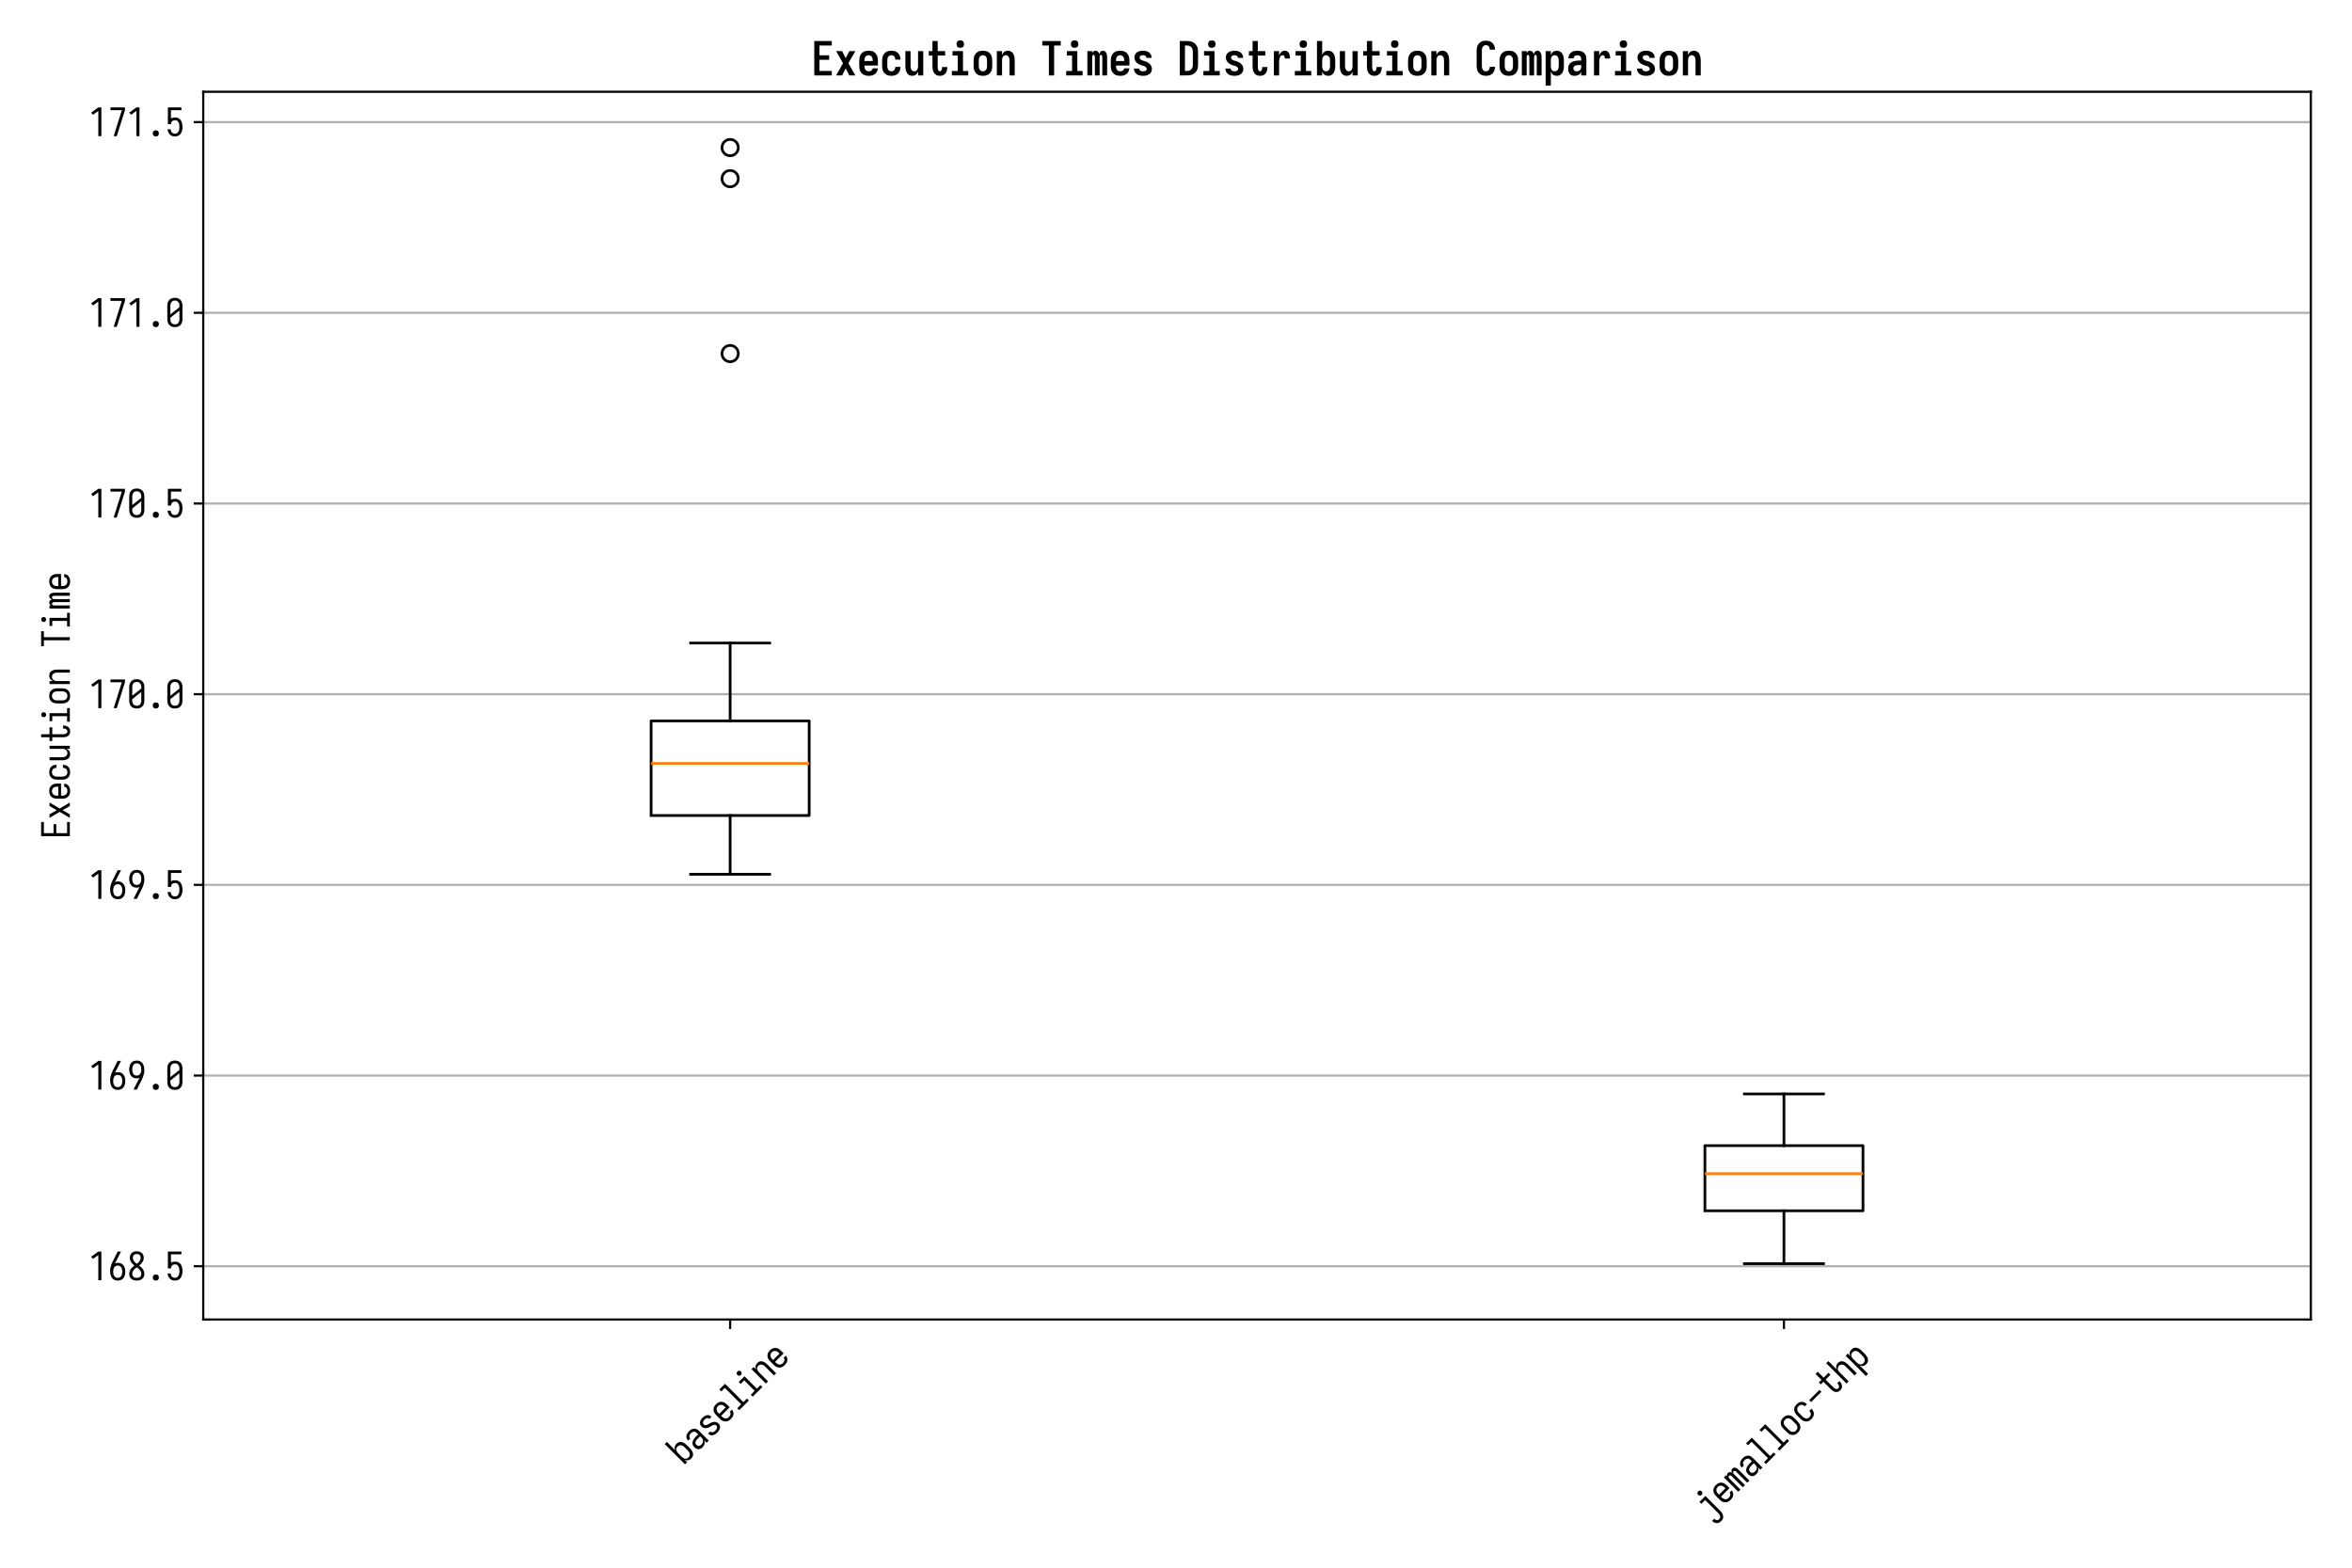 <?xml version="1.0" encoding="utf-8" standalone="no"?>
<!DOCTYPE svg PUBLIC "-//W3C//DTD SVG 1.1//EN"
  "http://www.w3.org/Graphics/SVG/1.1/DTD/svg11.dtd">
<svg xmlns:xlink="http://www.w3.org/1999/xlink" width="864pt" height="576pt" viewBox="0 0 864 576" xmlns="http://www.w3.org/2000/svg" version="1.1">
 <defs>
  <style type="text/css">*{stroke-linejoin: round; stroke-linecap: butt}</style>
 </defs>
 <g id="figure_1">
  <g id="patch_1">
   <path d="M 0 576 
L 864 576 
L 864 0 
L 0 0 
z
" style="fill: #ffffff"/>
  </g>
  <g id="axes_1">
   <g id="patch_2">
    <path d="M 74.66 484.81 
L 848.88 484.81 
L 848.88 33.72 
L 74.66 33.72 
z
" style="fill: #ffffff"/>
   </g>
   <g id="matplotlib.axis_1">
    <g id="xtick_1">
     <g id="line2d_1">
      <defs>
       <path id="mc92cddc325" d="M 0 0 
L 0 3.5 
" style="stroke: #000000; stroke-width: 0.8"/>
      </defs>
      <g>
       <use xlink:href="#mc92cddc325" x="268.215" y="484.81" style="stroke: #000000; stroke-width: 0.8"/>
      </g>
     </g>
     <g id="text_1">
      <!-- baseline -->
      <g transform="translate(250.99 538.684) rotate(-45) scale(0.14 -0.14)">
       <defs>
        <path id="IosevkaNFM-62" d="M 1798 -51 
Q 1651 -51 1507 -12 
Q 1363 26 1244 112 
Q 1126 198 1043 323 
Q 960 448 909 582 
L 909 0 
L 410 0 
L 410 4704 
L 909 4704 
L 909 2746 
Q 960 2880 1043 3005 
Q 1126 3130 1244 3216 
Q 1363 3302 1507 3340 
Q 1651 3379 1798 3379 
Q 1958 3379 2115 3334 
Q 2272 3290 2400 3194 
Q 2528 3098 2614 2963 
Q 2701 2829 2752 2678 
Q 2803 2528 2822 2368 
Q 2842 2208 2842 2048 
L 2842 1280 
Q 2842 1120 2822 960 
Q 2803 800 2752 649 
Q 2701 499 2614 364 
Q 2528 230 2400 134 
Q 2272 38 2115 -6 
Q 1958 -51 1798 -51 
z
M 1606 397 
Q 1715 397 1820 422 
Q 1926 448 2016 509 
Q 2106 570 2173 659 
Q 2240 749 2278 851 
Q 2317 954 2329 1062 
Q 2342 1171 2342 1280 
L 2342 2048 
Q 2342 2157 2329 2265 
Q 2317 2374 2278 2476 
Q 2240 2579 2173 2668 
Q 2106 2758 2016 2819 
Q 1926 2880 1820 2905 
Q 1715 2931 1606 2931 
Q 1498 2931 1392 2905 
Q 1286 2880 1203 2816 
Q 1120 2752 1059 2659 
Q 998 2566 966 2467 
Q 934 2368 921 2262 
Q 909 2157 909 2048 
L 909 1280 
Q 909 1171 921 1065 
Q 934 960 966 861 
Q 998 762 1059 669 
Q 1120 576 1203 512 
Q 1286 448 1392 422 
Q 1498 397 1606 397 
z
" transform="scale(0.016)"/>
        <path id="IosevkaNFM-61" d="M 1293 -51 
Q 1101 -51 915 6 
Q 730 64 598 205 
Q 467 346 412 531 
Q 358 717 358 909 
Q 358 1069 400 1229 
Q 442 1389 544 1517 
Q 646 1645 784 1731 
Q 922 1818 1078 1869 
Q 1235 1920 1395 1939 
Q 1555 1958 1722 1958 
L 2291 1958 
L 2291 2272 
Q 2291 2406 2246 2540 
Q 2202 2675 2099 2764 
Q 1997 2854 1862 2892 
Q 1728 2931 1594 2931 
Q 1466 2931 1341 2905 
Q 1216 2880 1113 2809 
Q 1011 2739 953 2624 
Q 896 2509 896 2387 
L 397 2387 
Q 397 2534 438 2675 
Q 480 2816 563 2937 
Q 646 3059 764 3145 
Q 883 3232 1017 3286 
Q 1152 3341 1299 3360 
Q 1446 3379 1594 3379 
Q 1747 3379 1900 3356 
Q 2054 3334 2195 3270 
Q 2336 3206 2454 3104 
Q 2573 3002 2649 2867 
Q 2726 2733 2758 2579 
Q 2790 2426 2790 2272 
L 2790 0 
L 2291 0 
L 2291 550 
Q 2234 410 2128 291 
Q 2022 173 1888 93 
Q 1754 13 1600 -19 
Q 1446 -51 1293 -51 
z
M 1485 397 
Q 1638 397 1795 438 
Q 1952 480 2067 585 
Q 2182 691 2236 841 
Q 2291 992 2291 1152 
L 2291 1510 
L 1722 1510 
Q 1626 1510 1526 1500 
Q 1427 1491 1334 1468 
Q 1242 1446 1152 1404 
Q 1062 1363 992 1299 
Q 922 1235 890 1142 
Q 858 1050 858 954 
Q 858 838 902 723 
Q 947 608 1036 531 
Q 1126 454 1244 425 
Q 1363 397 1485 397 
z
" transform="scale(0.016)"/>
        <path id="IosevkaNFM-73" d="M 1594 -51 
Q 1453 -51 1312 -35 
Q 1171 -19 1036 29 
Q 902 77 780 153 
Q 659 230 572 342 
Q 486 454 441 592 
Q 397 730 397 870 
L 397 890 
L 896 890 
L 896 883 
Q 896 762 963 659 
Q 1030 557 1132 496 
Q 1235 435 1353 416 
Q 1472 397 1594 397 
Q 1709 397 1827 416 
Q 1946 435 2048 489 
Q 2150 544 2224 643 
Q 2298 742 2298 858 
Q 2298 973 2237 1072 
Q 2176 1171 2086 1235 
Q 1997 1299 1891 1334 
Q 1786 1370 1677 1395 
Q 1568 1421 1462 1446 
Q 1357 1472 1251 1510 
Q 1146 1549 1046 1597 
Q 947 1645 857 1712 
Q 768 1779 694 1862 
Q 621 1946 569 2045 
Q 518 2144 489 2253 
Q 461 2362 461 2470 
Q 461 2611 502 2742 
Q 544 2874 627 2986 
Q 710 3098 825 3174 
Q 941 3251 1069 3299 
Q 1197 3347 1334 3363 
Q 1472 3379 1606 3379 
Q 1747 3379 1881 3363 
Q 2016 3347 2147 3299 
Q 2278 3251 2390 3171 
Q 2502 3091 2585 2982 
Q 2669 2874 2710 2739 
Q 2752 2605 2752 2470 
L 2752 2451 
L 2253 2451 
L 2253 2458 
Q 2253 2573 2195 2672 
Q 2138 2771 2042 2832 
Q 1946 2893 1834 2912 
Q 1722 2931 1606 2931 
Q 1498 2931 1386 2912 
Q 1274 2893 1178 2835 
Q 1082 2778 1018 2682 
Q 954 2586 954 2470 
Q 954 2336 1037 2224 
Q 1120 2112 1235 2048 
Q 1350 1984 1481 1955 
Q 1613 1926 1744 1894 
Q 1875 1862 2000 1820 
Q 2125 1779 2240 1712 
Q 2355 1645 2457 1558 
Q 2560 1472 2633 1360 
Q 2707 1248 2748 1120 
Q 2790 992 2790 858 
Q 2790 717 2745 582 
Q 2701 448 2611 336 
Q 2522 224 2403 147 
Q 2285 70 2150 25 
Q 2016 -19 1875 -35 
Q 1734 -51 1594 -51 
z
" transform="scale(0.016)"/>
        <path id="IosevkaNFM-65" d="M 1613 -51 
Q 1440 -51 1267 -19 
Q 1094 13 944 99 
Q 794 186 675 317 
Q 557 448 483 605 
Q 410 762 384 934 
Q 358 1107 358 1280 
L 358 2048 
Q 358 2221 384 2393 
Q 410 2566 480 2723 
Q 550 2880 668 3011 
Q 787 3142 934 3225 
Q 1082 3309 1254 3344 
Q 1427 3379 1600 3379 
Q 1773 3379 1945 3344 
Q 2118 3309 2265 3225 
Q 2413 3142 2531 3011 
Q 2650 2880 2720 2723 
Q 2790 2566 2816 2393 
Q 2842 2221 2842 2048 
L 2842 1440 
L 858 1440 
L 858 1280 
Q 858 1171 870 1062 
Q 883 954 924 851 
Q 966 749 1033 659 
Q 1101 570 1193 509 
Q 1286 448 1395 422 
Q 1504 397 1613 397 
Q 1734 397 1859 422 
Q 1984 448 2086 512 
Q 2189 576 2256 685 
Q 2323 794 2330 922 
L 2829 922 
Q 2822 774 2774 636 
Q 2726 499 2640 380 
Q 2554 262 2435 176 
Q 2317 90 2182 38 
Q 2048 -13 1901 -32 
Q 1754 -51 1613 -51 
z
M 2342 1888 
L 2342 2048 
Q 2342 2157 2329 2265 
Q 2317 2374 2278 2476 
Q 2240 2579 2173 2668 
Q 2106 2758 2016 2819 
Q 1926 2880 1817 2905 
Q 1709 2931 1600 2931 
Q 1491 2931 1382 2905 
Q 1274 2880 1184 2819 
Q 1094 2758 1027 2668 
Q 960 2579 921 2476 
Q 883 2374 870 2265 
Q 858 2157 858 2048 
L 858 1888 
L 2342 1888 
z
" transform="scale(0.016)"/>
        <path id="IosevkaNFM-6c" d="M 480 0 
L 480 448 
L 1395 448 
L 1395 4256 
L 570 4256 
L 570 4704 
L 1894 4704 
L 1894 448 
L 2720 448 
L 2720 0 
L 480 0 
z
" transform="scale(0.016)"/>
        <path id="IosevkaNFM-69" d="M 480 0 
L 480 448 
L 1395 448 
L 1395 2880 
L 570 2880 
L 570 3328 
L 1894 3328 
L 1894 448 
L 2720 448 
L 2720 0 
L 480 0 
z
M 1632 3891 
Q 1549 3891 1472 3913 
Q 1395 3936 1337 3993 
Q 1280 4051 1257 4128 
Q 1235 4205 1235 4288 
Q 1235 4371 1257 4448 
Q 1280 4525 1337 4582 
Q 1395 4640 1472 4665 
Q 1549 4691 1632 4691 
Q 1715 4691 1792 4665 
Q 1869 4640 1926 4582 
Q 1984 4525 2009 4448 
Q 2035 4371 2035 4288 
Q 2035 4205 2009 4128 
Q 1984 4051 1926 3993 
Q 1869 3936 1792 3913 
Q 1715 3891 1632 3891 
z
" transform="scale(0.016)"/>
        <path id="IosevkaNFM-6e" d="M 410 0 
L 410 3328 
L 909 3328 
L 909 2746 
Q 960 2880 1043 3001 
Q 1126 3123 1244 3212 
Q 1363 3302 1507 3340 
Q 1651 3379 1792 3379 
Q 1952 3379 2105 3334 
Q 2259 3290 2377 3190 
Q 2496 3091 2579 2953 
Q 2662 2816 2710 2665 
Q 2758 2515 2774 2358 
Q 2790 2202 2790 2048 
L 2790 0 
L 2291 0 
L 2291 2048 
Q 2291 2157 2278 2262 
Q 2266 2368 2234 2467 
Q 2202 2566 2141 2656 
Q 2080 2746 1997 2810 
Q 1914 2874 1811 2902 
Q 1709 2931 1600 2931 
Q 1491 2931 1388 2902 
Q 1286 2874 1203 2810 
Q 1120 2746 1059 2656 
Q 998 2566 966 2467 
Q 934 2368 921 2262 
Q 909 2157 909 2048 
L 909 0 
L 410 0 
z
" transform="scale(0.016)"/>
       </defs>
       <use xlink:href="#IosevkaNFM-62"/>
       <use xlink:href="#IosevkaNFM-61" transform="translate(50 0)"/>
       <use xlink:href="#IosevkaNFM-73" transform="translate(100 0)"/>
       <use xlink:href="#IosevkaNFM-65" transform="translate(150 0)"/>
       <use xlink:href="#IosevkaNFM-6c" transform="translate(200 0)"/>
       <use xlink:href="#IosevkaNFM-69" transform="translate(250 0)"/>
       <use xlink:href="#IosevkaNFM-6e" transform="translate(300 0)"/>
       <use xlink:href="#IosevkaNFM-65" transform="translate(350 0)"/>
      </g>
     </g>
    </g>
    <g id="xtick_2">
     <g id="line2d_2">
      <g>
       <use xlink:href="#mc92cddc325" x="655.325" y="484.81" style="stroke: #000000; stroke-width: 0.8"/>
      </g>
     </g>
     <g id="text_2">
      <!-- jemalloc-thp -->
      <g transform="translate(628.161 558.483) rotate(-45) scale(0.14 -0.14)">
       <defs>
        <path id="IosevkaNFM-6a" d="M 1184 -1427 
Q 1043 -1427 902 -1398 
Q 762 -1370 637 -1302 
Q 512 -1235 416 -1129 
Q 320 -1024 256 -896 
Q 192 -768 163 -630 
Q 134 -493 128 -352 
L 627 -352 
Q 627 -467 662 -582 
Q 698 -698 768 -790 
Q 838 -883 950 -931 
Q 1062 -979 1184 -979 
Q 1280 -979 1373 -944 
Q 1466 -909 1533 -841 
Q 1600 -774 1645 -688 
Q 1690 -602 1712 -509 
Q 1734 -416 1744 -320 
Q 1754 -224 1754 -128 
L 1754 2880 
L 883 2880 
L 883 3328 
L 2253 3328 
L 2253 -128 
Q 2253 -288 2233 -445 
Q 2214 -602 2156 -752 
Q 2099 -902 2006 -1033 
Q 1914 -1165 1786 -1257 
Q 1658 -1350 1501 -1388 
Q 1344 -1427 1184 -1427 
z
M 1952 3891 
Q 1869 3891 1792 3913 
Q 1715 3936 1657 3993 
Q 1600 4051 1577 4128 
Q 1555 4205 1555 4288 
Q 1555 4371 1577 4448 
Q 1600 4525 1657 4582 
Q 1715 4640 1792 4665 
Q 1869 4691 1952 4691 
Q 2035 4691 2112 4665 
Q 2189 4640 2246 4582 
Q 2304 4525 2329 4448 
Q 2355 4371 2355 4288 
Q 2355 4205 2329 4128 
Q 2304 4051 2246 3993 
Q 2189 3936 2112 3913 
Q 2035 3891 1952 3891 
z
" transform="scale(0.016)"/>
        <path id="IosevkaNFM-6d" d="M 307 0 
L 307 3328 
L 806 3328 
L 806 3059 
Q 838 3130 883 3190 
Q 928 3251 989 3296 
Q 1050 3341 1123 3360 
Q 1197 3379 1274 3379 
Q 1370 3379 1459 3347 
Q 1549 3315 1616 3251 
Q 1683 3187 1728 3104 
Q 1773 3021 1798 2925 
Q 1824 3014 1869 3100 
Q 1914 3187 1981 3251 
Q 2048 3315 2134 3347 
Q 2221 3379 2317 3379 
Q 2413 3379 2505 3344 
Q 2598 3309 2668 3241 
Q 2739 3174 2780 3084 
Q 2822 2995 2848 2902 
Q 2874 2810 2883 2714 
Q 2893 2618 2893 2522 
L 2893 0 
L 2394 0 
L 2394 2522 
Q 2394 2592 2384 2659 
Q 2374 2726 2342 2790 
Q 2310 2854 2249 2892 
Q 2189 2931 2118 2931 
Q 2054 2931 1993 2892 
Q 1933 2854 1901 2790 
Q 1869 2726 1859 2659 
Q 1850 2592 1850 2522 
L 1850 0 
L 1350 0 
L 1350 2522 
Q 1350 2592 1340 2659 
Q 1331 2726 1299 2790 
Q 1267 2854 1206 2892 
Q 1146 2931 1082 2931 
Q 1011 2931 950 2892 
Q 890 2854 858 2790 
Q 826 2726 816 2659 
Q 806 2592 806 2522 
L 806 0 
L 307 0 
z
" transform="scale(0.016)"/>
        <path id="IosevkaNFM-6f" d="M 1600 -51 
Q 1427 -51 1254 -16 
Q 1082 19 934 102 
Q 787 186 668 317 
Q 550 448 480 605 
Q 410 762 384 934 
Q 358 1107 358 1280 
L 358 2048 
Q 358 2221 384 2393 
Q 410 2566 480 2723 
Q 550 2880 668 3011 
Q 787 3142 934 3225 
Q 1082 3309 1254 3344 
Q 1427 3379 1600 3379 
Q 1773 3379 1945 3344 
Q 2118 3309 2265 3225 
Q 2413 3142 2531 3011 
Q 2650 2880 2720 2723 
Q 2790 2566 2816 2393 
Q 2842 2221 2842 2048 
L 2842 1280 
Q 2842 1107 2816 934 
Q 2790 762 2720 605 
Q 2650 448 2531 317 
Q 2413 186 2265 102 
Q 2118 19 1945 -16 
Q 1773 -51 1600 -51 
z
M 1600 397 
Q 1709 397 1817 422 
Q 1926 448 2016 509 
Q 2106 570 2173 659 
Q 2240 749 2278 851 
Q 2317 954 2329 1062 
Q 2342 1171 2342 1280 
L 2342 2048 
Q 2342 2157 2329 2265 
Q 2317 2374 2278 2476 
Q 2240 2579 2173 2668 
Q 2106 2758 2016 2819 
Q 1926 2880 1817 2905 
Q 1709 2931 1600 2931 
Q 1491 2931 1382 2905 
Q 1274 2880 1184 2819 
Q 1094 2758 1027 2668 
Q 960 2579 921 2476 
Q 883 2374 870 2265 
Q 858 2157 858 2048 
L 858 1280 
Q 858 1171 870 1062 
Q 883 954 921 851 
Q 960 749 1027 659 
Q 1094 570 1184 509 
Q 1274 448 1382 422 
Q 1491 397 1600 397 
z
" transform="scale(0.016)"/>
        <path id="IosevkaNFM-63" d="M 1581 -51 
Q 1414 -51 1241 -16 
Q 1069 19 921 105 
Q 774 192 662 323 
Q 550 454 480 611 
Q 410 768 384 937 
Q 358 1107 358 1280 
L 358 2048 
Q 358 2221 384 2390 
Q 410 2560 480 2717 
Q 550 2874 662 3005 
Q 774 3136 921 3222 
Q 1069 3309 1241 3344 
Q 1414 3379 1581 3379 
Q 1741 3379 1901 3350 
Q 2061 3322 2205 3251 
Q 2349 3181 2464 3069 
Q 2579 2957 2656 2816 
Q 2733 2675 2768 2518 
Q 2803 2362 2803 2202 
L 2803 2189 
L 2304 2189 
L 2304 2195 
Q 2304 2342 2259 2483 
Q 2214 2624 2112 2729 
Q 2010 2835 1869 2883 
Q 1728 2931 1581 2931 
Q 1472 2931 1366 2905 
Q 1261 2880 1171 2816 
Q 1082 2752 1021 2662 
Q 960 2573 921 2473 
Q 883 2374 870 2265 
Q 858 2157 858 2048 
L 858 1280 
Q 858 1171 870 1062 
Q 883 954 921 854 
Q 960 755 1021 665 
Q 1082 576 1171 512 
Q 1261 448 1366 422 
Q 1472 397 1581 397 
Q 1728 397 1869 445 
Q 2010 493 2112 598 
Q 2214 704 2259 845 
Q 2304 986 2304 1133 
L 2304 1139 
L 2803 1139 
L 2803 1126 
Q 2803 966 2768 809 
Q 2733 653 2656 512 
Q 2579 371 2464 259 
Q 2349 147 2205 76 
Q 2061 6 1901 -22 
Q 1741 -51 1581 -51 
z
" transform="scale(0.016)"/>
        <path id="IosevkaNFM-2d" d="M 410 1952 
L 410 2400 
L 2790 2400 
L 2790 1952 
L 410 1952 
z
" transform="scale(0.016)"/>
        <path id="IosevkaNFM-74" d="M 2022 -51 
Q 1882 -51 1738 -16 
Q 1594 19 1475 105 
Q 1357 192 1273 313 
Q 1190 435 1142 572 
Q 1094 710 1078 854 
Q 1062 998 1062 1146 
L 1062 2880 
L 448 2880 
L 448 3328 
L 1062 3328 
L 1062 4704 
L 1562 4704 
L 1562 3328 
L 2688 3328 
L 2688 2880 
L 1562 2880 
L 1562 1146 
Q 1562 1062 1568 979 
Q 1574 896 1593 816 
Q 1613 736 1645 659 
Q 1677 582 1731 521 
Q 1786 461 1866 429 
Q 1946 397 2022 397 
Q 2099 397 2172 422 
Q 2246 448 2300 499 
Q 2355 550 2390 620 
Q 2426 691 2448 761 
Q 2470 832 2480 909 
Q 2490 986 2490 1062 
L 2490 1101 
L 2989 1101 
L 2989 1037 
Q 2989 902 2963 764 
Q 2938 627 2886 502 
Q 2835 378 2748 266 
Q 2662 154 2547 80 
Q 2432 6 2297 -22 
Q 2163 -51 2022 -51 
z
" transform="scale(0.016)"/>
        <path id="IosevkaNFM-68" d="M 410 0 
L 410 4704 
L 909 4704 
L 909 2746 
Q 960 2880 1043 3001 
Q 1126 3123 1244 3212 
Q 1363 3302 1507 3340 
Q 1651 3379 1792 3379 
Q 1952 3379 2105 3334 
Q 2259 3290 2377 3190 
Q 2496 3091 2579 2953 
Q 2662 2816 2710 2665 
Q 2758 2515 2774 2358 
Q 2790 2202 2790 2048 
L 2790 0 
L 2291 0 
L 2291 2048 
Q 2291 2157 2278 2262 
Q 2266 2368 2234 2467 
Q 2202 2566 2141 2656 
Q 2080 2746 1997 2810 
Q 1914 2874 1811 2902 
Q 1709 2931 1600 2931 
Q 1491 2931 1388 2902 
Q 1286 2874 1203 2810 
Q 1120 2746 1059 2656 
Q 998 2566 966 2467 
Q 934 2368 921 2262 
Q 909 2157 909 2048 
L 909 0 
L 410 0 
z
" transform="scale(0.016)"/>
        <path id="IosevkaNFM-70" d="M 410 -1376 
L 410 3328 
L 909 3328 
L 909 2746 
Q 960 2880 1043 3005 
Q 1126 3130 1244 3216 
Q 1363 3302 1507 3340 
Q 1651 3379 1798 3379 
Q 1958 3379 2115 3334 
Q 2272 3290 2400 3194 
Q 2528 3098 2614 2963 
Q 2701 2829 2752 2678 
Q 2803 2528 2822 2368 
Q 2842 2208 2842 2048 
L 2842 1280 
Q 2842 1120 2822 960 
Q 2803 800 2752 649 
Q 2701 499 2614 364 
Q 2528 230 2400 134 
Q 2272 38 2115 -6 
Q 1958 -51 1798 -51 
Q 1651 -51 1507 -12 
Q 1363 26 1244 112 
Q 1126 198 1043 323 
Q 960 448 909 582 
L 909 -1376 
L 410 -1376 
z
M 1606 397 
Q 1715 397 1820 422 
Q 1926 448 2016 509 
Q 2106 570 2173 659 
Q 2240 749 2278 851 
Q 2317 954 2329 1062 
Q 2342 1171 2342 1280 
L 2342 2048 
Q 2342 2157 2329 2265 
Q 2317 2374 2278 2476 
Q 2240 2579 2173 2668 
Q 2106 2758 2016 2819 
Q 1926 2880 1820 2905 
Q 1715 2931 1606 2931 
Q 1498 2931 1392 2905 
Q 1286 2880 1203 2816 
Q 1120 2752 1059 2659 
Q 998 2566 966 2467 
Q 934 2368 921 2262 
Q 909 2157 909 2048 
L 909 1280 
Q 909 1171 921 1065 
Q 934 960 966 861 
Q 998 762 1059 669 
Q 1120 576 1203 512 
Q 1286 448 1392 422 
Q 1498 397 1606 397 
z
" transform="scale(0.016)"/>
       </defs>
       <use xlink:href="#IosevkaNFM-6a"/>
       <use xlink:href="#IosevkaNFM-65" transform="translate(50 0)"/>
       <use xlink:href="#IosevkaNFM-6d" transform="translate(100 0)"/>
       <use xlink:href="#IosevkaNFM-61" transform="translate(150 0)"/>
       <use xlink:href="#IosevkaNFM-6c" transform="translate(200 0)"/>
       <use xlink:href="#IosevkaNFM-6c" transform="translate(250 0)"/>
       <use xlink:href="#IosevkaNFM-6f" transform="translate(300 0)"/>
       <use xlink:href="#IosevkaNFM-63" transform="translate(350 0)"/>
       <use xlink:href="#IosevkaNFM-2d" transform="translate(400 0)"/>
       <use xlink:href="#IosevkaNFM-74" transform="translate(450 0)"/>
       <use xlink:href="#IosevkaNFM-68" transform="translate(500 0)"/>
       <use xlink:href="#IosevkaNFM-70" transform="translate(550 0)"/>
      </g>
     </g>
    </g>
   </g>
   <g id="matplotlib.axis_2">
    <g id="ytick_1">
     <g id="line2d_3">
      <path d="M 74.66 465.249 
L 848.88 465.249 
" clip-path="url(#p06289989b1)" style="fill: none; stroke: #b0b0b0; stroke-width: 0.8; stroke-linecap: square"/>
     </g>
     <g id="line2d_4">
      <defs>
       <path id="m1346597586" d="M 0 0 
L -3.5 0 
" style="stroke: #000000; stroke-width: 0.8"/>
      </defs>
      <g>
       <use xlink:href="#m1346597586" x="74.66" y="465.249" style="stroke: #000000; stroke-width: 0.8"/>
      </g>
     </g>
     <g id="text_3">
      <!-- 168.5 -->
      <g transform="translate(32.66 470.394) scale(0.14 -0.14)">
       <defs>
        <path id="IosevkaNFM-31" d="M 1542 0 
L 1542 4134 
L 659 3494 
L 371 3859 
L 1542 4704 
L 2042 4704 
L 2042 0 
L 1542 0 
z
" transform="scale(0.016)"/>
        <path id="IosevkaNFM-36" d="M 1600 -51 
Q 1408 -51 1222 0 
Q 1037 51 886 166 
Q 736 282 630 445 
Q 525 608 464 787 
Q 403 966 380 1158 
Q 358 1350 358 1542 
Q 358 1818 416 2086 
Q 474 2355 573 2614 
Q 672 2874 793 3120 
Q 915 3366 1043 3610 
L 1587 4704 
L 2138 4704 
L 1485 3411 
Q 1408 3258 1328 3107 
Q 1248 2957 1158 2810 
L 1158 2803 
Q 1158 2797 1155 2797 
Q 1152 2797 1152 2790 
L 1146 2778 
L 1146 2778 
Q 1139 2778 1139 2771 
Q 1254 2822 1372 2841 
Q 1491 2861 1613 2861 
Q 1792 2861 1971 2819 
Q 2150 2778 2297 2675 
Q 2445 2573 2553 2425 
Q 2662 2278 2729 2112 
Q 2797 1946 2819 1766 
Q 2842 1587 2842 1408 
Q 2842 1222 2816 1043 
Q 2790 864 2726 694 
Q 2662 525 2550 377 
Q 2438 230 2288 131 
Q 2138 32 1958 -9 
Q 1779 -51 1600 -51 
z
M 1600 397 
Q 1715 397 1830 432 
Q 1946 467 2038 544 
Q 2131 621 2192 723 
Q 2253 826 2285 938 
Q 2317 1050 2329 1168 
Q 2342 1286 2342 1408 
Q 2342 1523 2329 1641 
Q 2317 1760 2285 1872 
Q 2253 1984 2192 2086 
Q 2131 2189 2041 2265 
Q 1952 2342 1837 2377 
Q 1722 2413 1600 2413 
Q 1485 2413 1369 2377 
Q 1254 2342 1164 2268 
Q 1075 2195 1014 2089 
Q 954 1984 918 1872 
Q 883 1760 870 1641 
Q 858 1523 858 1408 
Q 858 1286 870 1168 
Q 883 1050 915 938 
Q 947 826 1008 723 
Q 1069 621 1161 544 
Q 1254 467 1369 432 
Q 1485 397 1600 397 
z
" transform="scale(0.016)"/>
        <path id="IosevkaNFM-38" d="M 1600 -51 
Q 1446 -51 1289 -28 
Q 1133 -6 989 58 
Q 845 122 723 224 
Q 602 326 518 457 
Q 435 589 396 742 
Q 358 896 358 1056 
Q 358 1261 428 1462 
Q 499 1664 617 1833 
Q 736 2003 889 2144 
Q 1043 2285 1210 2413 
Q 1056 2534 918 2668 
Q 781 2803 678 2966 
Q 576 3130 515 3315 
Q 454 3501 454 3693 
Q 454 3840 492 3984 
Q 531 4128 601 4256 
Q 672 4384 784 4483 
Q 896 4582 1027 4646 
Q 1158 4710 1305 4732 
Q 1453 4755 1600 4755 
Q 1747 4755 1894 4732 
Q 2042 4710 2173 4646 
Q 2304 4582 2416 4483 
Q 2528 4384 2598 4256 
Q 2669 4128 2707 3984 
Q 2746 3840 2746 3693 
Q 2746 3501 2685 3315 
Q 2624 3130 2521 2966 
Q 2419 2803 2281 2668 
Q 2144 2534 1990 2413 
Q 2157 2285 2310 2144 
Q 2464 2003 2582 1833 
Q 2701 1664 2771 1462 
Q 2842 1261 2842 1056 
Q 2842 896 2803 742 
Q 2765 589 2681 457 
Q 2598 326 2476 224 
Q 2355 122 2211 58 
Q 2067 -6 1910 -28 
Q 1754 -51 1600 -51 
z
M 1600 2694 
Q 1722 2790 1837 2892 
Q 1952 2995 2041 3116 
Q 2131 3238 2188 3385 
Q 2246 3533 2246 3686 
Q 2246 3808 2201 3933 
Q 2157 4058 2067 4144 
Q 1978 4230 1853 4268 
Q 1728 4307 1600 4307 
Q 1472 4307 1347 4268 
Q 1222 4230 1132 4144 
Q 1043 4058 998 3933 
Q 954 3808 954 3686 
Q 954 3533 1011 3385 
Q 1069 3238 1158 3116 
Q 1248 2995 1363 2892 
Q 1478 2790 1600 2694 
z
M 1600 397 
Q 1741 397 1881 432 
Q 2022 467 2128 560 
Q 2234 653 2288 787 
Q 2342 922 2342 1062 
Q 2342 1235 2275 1392 
Q 2208 1549 2102 1680 
Q 1997 1811 1865 1920 
Q 1734 2029 1600 2125 
Q 1466 2029 1334 1920 
Q 1203 1811 1097 1680 
Q 992 1549 925 1392 
Q 858 1235 858 1062 
Q 858 922 912 787 
Q 966 653 1072 560 
Q 1178 467 1318 432 
Q 1459 397 1600 397 
z
" transform="scale(0.016)"/>
        <path id="IosevkaNFM-2e" d="M 1600 -51 
Q 1498 -51 1402 -22 
Q 1306 6 1232 80 
Q 1158 154 1129 250 
Q 1101 346 1101 448 
Q 1101 550 1129 646 
Q 1158 742 1232 816 
Q 1306 890 1402 918 
Q 1498 947 1600 947 
Q 1702 947 1798 918 
Q 1894 890 1968 816 
Q 2042 742 2070 646 
Q 2099 550 2099 448 
Q 2099 346 2070 250 
Q 2042 154 1968 80 
Q 1894 6 1798 -22 
Q 1702 -51 1600 -51 
z
" transform="scale(0.016)"/>
        <path id="IosevkaNFM-35" d="M 1613 -51 
Q 1459 -51 1305 -22 
Q 1152 6 1017 76 
Q 883 147 771 256 
Q 659 365 582 499 
Q 506 634 464 781 
Q 422 928 403 1082 
L 403 1114 
L 902 1114 
L 902 1088 
Q 922 954 973 822 
Q 1024 691 1117 592 
Q 1210 493 1341 445 
Q 1472 397 1613 397 
Q 1734 397 1852 441 
Q 1971 486 2060 576 
Q 2150 666 2204 778 
Q 2259 890 2291 1011 
Q 2323 1133 2332 1257 
Q 2342 1382 2342 1504 
Q 2342 1632 2332 1753 
Q 2323 1875 2294 1996 
Q 2266 2118 2211 2230 
Q 2157 2342 2070 2432 
Q 1984 2522 1869 2566 
Q 1754 2611 1626 2611 
Q 1498 2611 1370 2569 
Q 1242 2528 1149 2435 
Q 1056 2342 1008 2214 
Q 960 2086 954 1952 
L 454 1952 
L 454 4704 
L 2669 4704 
L 2669 4256 
L 954 4256 
L 954 2886 
Q 1101 2982 1277 3020 
Q 1453 3059 1626 3059 
Q 1811 3059 1993 3011 
Q 2176 2963 2326 2848 
Q 2477 2733 2579 2576 
Q 2682 2419 2739 2243 
Q 2797 2067 2819 1878 
Q 2842 1690 2842 1504 
Q 2842 1318 2819 1129 
Q 2797 941 2736 765 
Q 2675 589 2569 429 
Q 2464 269 2313 157 
Q 2163 45 1980 -3 
Q 1798 -51 1613 -51 
z
" transform="scale(0.016)"/>
       </defs>
       <use xlink:href="#IosevkaNFM-31"/>
       <use xlink:href="#IosevkaNFM-36" transform="translate(50 0)"/>
       <use xlink:href="#IosevkaNFM-38" transform="translate(100 0)"/>
       <use xlink:href="#IosevkaNFM-2e" transform="translate(150 0)"/>
       <use xlink:href="#IosevkaNFM-35" transform="translate(200 0)"/>
      </g>
     </g>
    </g>
    <g id="ytick_2">
     <g id="line2d_5">
      <path d="M 74.66 395.185 
L 848.88 395.185 
" clip-path="url(#p06289989b1)" style="fill: none; stroke: #b0b0b0; stroke-width: 0.8; stroke-linecap: square"/>
     </g>
     <g id="line2d_6">
      <g>
       <use xlink:href="#m1346597586" x="74.66" y="395.185" style="stroke: #000000; stroke-width: 0.8"/>
      </g>
     </g>
     <g id="text_4">
      <!-- 169.0 -->
      <g transform="translate(32.66 400.33) scale(0.14 -0.14)">
       <defs>
        <path id="IosevkaNFM-39" d="M 1062 0 
L 1715 1293 
Q 1792 1446 1872 1596 
Q 1952 1747 2042 1894 
L 2042 1901 
Q 2042 1907 2045 1907 
Q 2048 1907 2048 1914 
L 2054 1926 
L 2061 1926 
Q 2061 1926 2061 1933 
Q 1946 1882 1827 1862 
Q 1709 1843 1587 1843 
Q 1408 1843 1229 1884 
Q 1050 1926 902 2028 
Q 755 2131 646 2278 
Q 538 2426 470 2592 
Q 403 2758 380 2937 
Q 358 3117 358 3296 
Q 358 3482 384 3661 
Q 410 3840 474 4009 
Q 538 4179 650 4326 
Q 762 4474 912 4573 
Q 1062 4672 1241 4713 
Q 1421 4755 1600 4755 
Q 1792 4755 1977 4704 
Q 2163 4653 2313 4537 
Q 2464 4422 2569 4259 
Q 2675 4096 2736 3917 
Q 2797 3738 2819 3546 
Q 2842 3354 2842 3162 
Q 2842 2886 2784 2617 
Q 2726 2349 2627 2089 
Q 2528 1830 2406 1584 
Q 2285 1338 2157 1094 
L 1613 0 
L 1062 0 
z
M 1600 2291 
Q 1715 2291 1830 2326 
Q 1946 2362 2035 2435 
Q 2125 2509 2185 2614 
Q 2246 2720 2281 2832 
Q 2317 2944 2329 3062 
Q 2342 3181 2342 3296 
Q 2342 3418 2329 3536 
Q 2317 3654 2285 3766 
Q 2253 3878 2192 3980 
Q 2131 4083 2038 4160 
Q 1946 4237 1830 4272 
Q 1715 4307 1600 4307 
Q 1485 4307 1369 4272 
Q 1254 4237 1161 4160 
Q 1069 4083 1008 3980 
Q 947 3878 915 3766 
Q 883 3654 870 3536 
Q 858 3418 858 3296 
Q 858 3181 870 3062 
Q 883 2944 915 2832 
Q 947 2720 1008 2617 
Q 1069 2515 1158 2438 
Q 1248 2362 1363 2326 
Q 1478 2291 1600 2291 
z
" transform="scale(0.016)"/>
        <path id="IosevkaNFM-30" d="M 1600 -51 
Q 1427 -51 1254 -16 
Q 1082 19 934 102 
Q 787 186 668 317 
Q 550 448 480 605 
Q 410 762 384 934 
Q 358 1107 358 1280 
L 358 3424 
Q 358 3597 384 3769 
Q 410 3942 480 4099 
Q 550 4256 668 4387 
Q 787 4518 934 4601 
Q 1082 4685 1254 4720 
Q 1427 4755 1600 4755 
Q 1773 4755 1945 4720 
Q 2118 4685 2265 4601 
Q 2413 4518 2531 4387 
Q 2650 4256 2720 4099 
Q 2790 3942 2816 3769 
Q 2842 3597 2842 3424 
L 2842 1280 
Q 2842 1107 2816 934 
Q 2790 762 2720 605 
Q 2650 448 2531 317 
Q 2413 186 2265 102 
Q 2118 19 1945 -16 
Q 1773 -51 1600 -51 
z
M 858 2035 
L 2342 3219 
L 2342 3424 
Q 2342 3533 2329 3641 
Q 2317 3750 2278 3852 
Q 2240 3955 2173 4044 
Q 2106 4134 2016 4195 
Q 1926 4256 1817 4281 
Q 1709 4307 1600 4307 
Q 1491 4307 1382 4281 
Q 1274 4256 1184 4195 
Q 1094 4134 1027 4044 
Q 960 3955 921 3852 
Q 883 3750 870 3641 
Q 858 3533 858 3424 
L 858 2035 
z
M 1600 397 
Q 1709 397 1817 422 
Q 1926 448 2016 509 
Q 2106 570 2173 659 
Q 2240 749 2278 851 
Q 2317 954 2329 1062 
Q 2342 1171 2342 1280 
L 2342 2669 
L 858 1485 
L 858 1280 
Q 858 1171 870 1062 
Q 883 954 921 851 
Q 960 749 1027 659 
Q 1094 570 1184 509 
Q 1274 448 1382 422 
Q 1491 397 1600 397 
z
" transform="scale(0.016)"/>
       </defs>
       <use xlink:href="#IosevkaNFM-31"/>
       <use xlink:href="#IosevkaNFM-36" transform="translate(50 0)"/>
       <use xlink:href="#IosevkaNFM-39" transform="translate(100 0)"/>
       <use xlink:href="#IosevkaNFM-2e" transform="translate(150 0)"/>
       <use xlink:href="#IosevkaNFM-30" transform="translate(200 0)"/>
      </g>
     </g>
    </g>
    <g id="ytick_3">
     <g id="line2d_7">
      <path d="M 74.66 325.121 
L 848.88 325.121 
" clip-path="url(#p06289989b1)" style="fill: none; stroke: #b0b0b0; stroke-width: 0.8; stroke-linecap: square"/>
     </g>
     <g id="line2d_8">
      <g>
       <use xlink:href="#m1346597586" x="74.66" y="325.121" style="stroke: #000000; stroke-width: 0.8"/>
      </g>
     </g>
     <g id="text_5">
      <!-- 169.5 -->
      <g transform="translate(32.66 330.266) scale(0.14 -0.14)">
       <use xlink:href="#IosevkaNFM-31"/>
       <use xlink:href="#IosevkaNFM-36" transform="translate(50 0)"/>
       <use xlink:href="#IosevkaNFM-39" transform="translate(100 0)"/>
       <use xlink:href="#IosevkaNFM-2e" transform="translate(150 0)"/>
       <use xlink:href="#IosevkaNFM-35" transform="translate(200 0)"/>
      </g>
     </g>
    </g>
    <g id="ytick_4">
     <g id="line2d_9">
      <path d="M 74.66 255.057 
L 848.88 255.057 
" clip-path="url(#p06289989b1)" style="fill: none; stroke: #b0b0b0; stroke-width: 0.8; stroke-linecap: square"/>
     </g>
     <g id="line2d_10">
      <g>
       <use xlink:href="#m1346597586" x="74.66" y="255.057" style="stroke: #000000; stroke-width: 0.8"/>
      </g>
     </g>
     <g id="text_6">
      <!-- 170.0 -->
      <g transform="translate(32.66 260.202) scale(0.14 -0.14)">
       <defs>
        <path id="IosevkaNFM-37" d="M 934 0 
L 2272 4256 
L 410 4256 
L 410 4704 
L 2790 4704 
L 2790 4256 
L 1446 0 
L 934 0 
z
" transform="scale(0.016)"/>
       </defs>
       <use xlink:href="#IosevkaNFM-31"/>
       <use xlink:href="#IosevkaNFM-37" transform="translate(50 0)"/>
       <use xlink:href="#IosevkaNFM-30" transform="translate(100 0)"/>
       <use xlink:href="#IosevkaNFM-2e" transform="translate(150 0)"/>
       <use xlink:href="#IosevkaNFM-30" transform="translate(200 0)"/>
      </g>
     </g>
    </g>
    <g id="ytick_5">
     <g id="line2d_11">
      <path d="M 74.66 184.993 
L 848.88 184.993 
" clip-path="url(#p06289989b1)" style="fill: none; stroke: #b0b0b0; stroke-width: 0.8; stroke-linecap: square"/>
     </g>
     <g id="line2d_12">
      <g>
       <use xlink:href="#m1346597586" x="74.66" y="184.993" style="stroke: #000000; stroke-width: 0.8"/>
      </g>
     </g>
     <g id="text_7">
      <!-- 170.5 -->
      <g transform="translate(32.66 190.138) scale(0.14 -0.14)">
       <use xlink:href="#IosevkaNFM-31"/>
       <use xlink:href="#IosevkaNFM-37" transform="translate(50 0)"/>
       <use xlink:href="#IosevkaNFM-30" transform="translate(100 0)"/>
       <use xlink:href="#IosevkaNFM-2e" transform="translate(150 0)"/>
       <use xlink:href="#IosevkaNFM-35" transform="translate(200 0)"/>
      </g>
     </g>
    </g>
    <g id="ytick_6">
     <g id="line2d_13">
      <path d="M 74.66 114.929 
L 848.88 114.929 
" clip-path="url(#p06289989b1)" style="fill: none; stroke: #b0b0b0; stroke-width: 0.8; stroke-linecap: square"/>
     </g>
     <g id="line2d_14">
      <g>
       <use xlink:href="#m1346597586" x="74.66" y="114.929" style="stroke: #000000; stroke-width: 0.8"/>
      </g>
     </g>
     <g id="text_8">
      <!-- 171.0 -->
      <g transform="translate(32.66 120.074) scale(0.14 -0.14)">
       <use xlink:href="#IosevkaNFM-31"/>
       <use xlink:href="#IosevkaNFM-37" transform="translate(50 0)"/>
       <use xlink:href="#IosevkaNFM-31" transform="translate(100 0)"/>
       <use xlink:href="#IosevkaNFM-2e" transform="translate(150 0)"/>
       <use xlink:href="#IosevkaNFM-30" transform="translate(200 0)"/>
      </g>
     </g>
    </g>
    <g id="ytick_7">
     <g id="line2d_15">
      <path d="M 74.66 44.865 
L 848.88 44.865 
" clip-path="url(#p06289989b1)" style="fill: none; stroke: #b0b0b0; stroke-width: 0.8; stroke-linecap: square"/>
     </g>
     <g id="line2d_16">
      <g>
       <use xlink:href="#m1346597586" x="74.66" y="44.865" style="stroke: #000000; stroke-width: 0.8"/>
      </g>
     </g>
     <g id="text_9">
      <!-- 171.5 -->
      <g transform="translate(32.66 50.01) scale(0.14 -0.14)">
       <use xlink:href="#IosevkaNFM-31"/>
       <use xlink:href="#IosevkaNFM-37" transform="translate(50 0)"/>
       <use xlink:href="#IosevkaNFM-31" transform="translate(100 0)"/>
       <use xlink:href="#IosevkaNFM-2e" transform="translate(150 0)"/>
       <use xlink:href="#IosevkaNFM-35" transform="translate(200 0)"/>
      </g>
     </g>
    </g>
    <g id="text_10">
     <!-- Execution Time -->
     <g transform="translate(25.65 308.265) rotate(-90) scale(0.14 -0.14)">
      <defs>
       <path id="IosevkaNFM-45" d="M 461 0 
L 461 4704 
L 2790 4704 
L 2790 4256 
L 960 4256 
L 960 2669 
L 2432 2669 
L 2432 2221 
L 960 2221 
L 960 448 
L 2790 448 
L 2790 0 
L 461 0 
z
" transform="scale(0.016)"/>
       <path id="IosevkaNFM-78" d="M 339 0 
L 1325 1664 
L 339 3328 
L 922 3328 
L 1600 2138 
L 2278 3328 
L 2861 3328 
L 1875 1664 
L 2861 0 
L 2278 0 
L 1600 1190 
L 922 0 
L 339 0 
z
" transform="scale(0.016)"/>
       <path id="IosevkaNFM-75" d="M 1408 -51 
Q 1248 -51 1094 -6 
Q 941 38 822 137 
Q 704 237 621 374 
Q 538 512 490 662 
Q 442 813 426 969 
Q 410 1126 410 1280 
L 410 3328 
L 909 3328 
L 909 1280 
Q 909 1171 921 1065 
Q 934 960 966 861 
Q 998 762 1059 672 
Q 1120 582 1203 518 
Q 1286 454 1388 425 
Q 1491 397 1600 397 
Q 1709 397 1811 425 
Q 1914 454 1997 518 
Q 2080 582 2141 672 
Q 2202 762 2234 861 
Q 2266 960 2278 1065 
Q 2291 1171 2291 1280 
L 2291 3328 
L 2790 3328 
L 2790 0 
L 2291 0 
L 2291 582 
Q 2240 448 2157 326 
Q 2074 205 1955 115 
Q 1837 26 1693 -12 
Q 1549 -51 1408 -51 
z
" transform="scale(0.016)"/>
       <path id="IosevkaNFM-20" transform="scale(0.016)"/>
       <path id="IosevkaNFM-54" d="M 1350 0 
L 1350 4256 
L 371 4256 
L 371 4704 
L 2829 4704 
L 2829 4256 
L 1850 4256 
L 1850 0 
L 1350 0 
z
" transform="scale(0.016)"/>
      </defs>
      <use xlink:href="#IosevkaNFM-45"/>
      <use xlink:href="#IosevkaNFM-78" transform="translate(50 0)"/>
      <use xlink:href="#IosevkaNFM-65" transform="translate(100 0)"/>
      <use xlink:href="#IosevkaNFM-63" transform="translate(150 0)"/>
      <use xlink:href="#IosevkaNFM-75" transform="translate(200 0)"/>
      <use xlink:href="#IosevkaNFM-74" transform="translate(250 0)"/>
      <use xlink:href="#IosevkaNFM-69" transform="translate(300 0)"/>
      <use xlink:href="#IosevkaNFM-6f" transform="translate(350 0)"/>
      <use xlink:href="#IosevkaNFM-6e" transform="translate(400 0)"/>
      <use xlink:href="#IosevkaNFM-20" transform="translate(450 0)"/>
      <use xlink:href="#IosevkaNFM-54" transform="translate(500 0)"/>
      <use xlink:href="#IosevkaNFM-69" transform="translate(550 0)"/>
      <use xlink:href="#IosevkaNFM-6d" transform="translate(600 0)"/>
      <use xlink:href="#IosevkaNFM-65" transform="translate(650 0)"/>
     </g>
    </g>
   </g>
   <g id="line2d_17">
    <path d="M 239.182 299.632 
L 297.248 299.632 
L 297.248 264.883 
L 239.182 264.883 
L 239.182 299.632 
" clip-path="url(#p06289989b1)" style="fill: none; stroke: #000000; stroke-linecap: square"/>
   </g>
   <g id="line2d_18">
    <path d="M 268.215 299.632 
L 268.215 321.224 
" clip-path="url(#p06289989b1)" style="fill: none; stroke: #000000; stroke-linecap: square"/>
   </g>
   <g id="line2d_19">
    <path d="M 268.215 264.883 
L 268.215 236.27 
" clip-path="url(#p06289989b1)" style="fill: none; stroke: #000000; stroke-linecap: square"/>
   </g>
   <g id="line2d_20">
    <path d="M 253.698 321.224 
L 282.732 321.224 
" clip-path="url(#p06289989b1)" style="fill: none; stroke: #000000; stroke-linecap: square"/>
   </g>
   <g id="line2d_21">
    <path d="M 253.698 236.27 
L 282.732 236.27 
" clip-path="url(#p06289989b1)" style="fill: none; stroke: #000000; stroke-linecap: square"/>
   </g>
   <g id="line2d_22">
    <defs>
     <path id="mdca944fffe" d="M 0 3 
C 0.796 3 1.559 2.684 2.121 2.121 
C 2.684 1.559 3 0.796 3 0 
C 3 -0.796 2.684 -1.559 2.121 -2.121 
C 1.559 -2.684 0.796 -3 0 -3 
C -0.796 -3 -1.559 -2.684 -2.121 -2.121 
C -2.684 -1.559 -3 -0.796 -3 0 
C -3 0.796 -2.684 1.559 -2.121 2.121 
C -1.559 2.684 -0.796 3 0 3 
z
" style="stroke: #000000"/>
    </defs>
    <g clip-path="url(#p06289989b1)">
     <use xlink:href="#mdca944fffe" x="268.215" y="65.642" style="fill-opacity: 0; stroke: #000000"/>
     <use xlink:href="#mdca944fffe" x="268.215" y="54.224" style="fill-opacity: 0; stroke: #000000"/>
     <use xlink:href="#mdca944fffe" x="268.215" y="129.91" style="fill-opacity: 0; stroke: #000000"/>
    </g>
   </g>
   <g id="line2d_23">
    <path d="M 626.292 444.872 
L 684.358 444.872 
L 684.358 420.93 
L 626.292 420.93 
L 626.292 444.872 
" clip-path="url(#p06289989b1)" style="fill: none; stroke: #000000; stroke-linecap: square"/>
   </g>
   <g id="line2d_24">
    <path d="M 655.325 444.872 
L 655.325 464.306 
" clip-path="url(#p06289989b1)" style="fill: none; stroke: #000000; stroke-linecap: square"/>
   </g>
   <g id="line2d_25">
    <path d="M 655.325 420.93 
L 655.325 401.951 
" clip-path="url(#p06289989b1)" style="fill: none; stroke: #000000; stroke-linecap: square"/>
   </g>
   <g id="line2d_26">
    <path d="M 640.808 464.306 
L 669.842 464.306 
" clip-path="url(#p06289989b1)" style="fill: none; stroke: #000000; stroke-linecap: square"/>
   </g>
   <g id="line2d_27">
    <path d="M 640.808 401.951 
L 669.842 401.951 
" clip-path="url(#p06289989b1)" style="fill: none; stroke: #000000; stroke-linecap: square"/>
   </g>
   <g id="line2d_28"/>
   <g id="line2d_29">
    <path d="M 239.182 280.494 
L 297.248 280.494 
" clip-path="url(#p06289989b1)" style="fill: none; stroke: #ff7f0e"/>
   </g>
   <g id="line2d_30">
    <path d="M 626.292 431.229 
L 684.358 431.229 
" clip-path="url(#p06289989b1)" style="fill: none; stroke: #ff7f0e"/>
   </g>
   <g id="patch_3">
    <path d="M 74.66 484.81 
L 74.66 33.72 
" style="fill: none; stroke: #000000; stroke-width: 0.8; stroke-linejoin: miter; stroke-linecap: square"/>
   </g>
   <g id="patch_4">
    <path d="M 848.88 484.81 
L 848.88 33.72 
" style="fill: none; stroke: #000000; stroke-width: 0.8; stroke-linejoin: miter; stroke-linecap: square"/>
   </g>
   <g id="patch_5">
    <path d="M 74.66 484.81 
L 848.88 484.81 
" style="fill: none; stroke: #000000; stroke-width: 0.8; stroke-linejoin: miter; stroke-linecap: square"/>
   </g>
   <g id="patch_6">
    <path d="M 74.66 33.72 
L 848.88 33.72 
" style="fill: none; stroke: #000000; stroke-width: 0.8; stroke-linejoin: miter; stroke-linecap: square"/>
   </g>
   <g id="text_11">
    <!-- Execution Times Distribution Comparison -->
    <g transform="translate(297.97 27.72) scale(0.168 -0.168)">
     <defs>
      <path id="IosevkaNFM-Bold-45" d="M 429 0 
L 429 4704 
L 2822 4704 
L 2822 4090 
L 1139 4090 
L 1139 2752 
L 2458 2752 
L 2458 2138 
L 1139 2138 
L 1139 614 
L 2822 614 
L 2822 0 
L 429 0 
z
" transform="scale(0.016)"/>
      <path id="IosevkaNFM-Bold-78" d="M 282 0 
L 1235 1664 
L 282 3328 
L 1107 3328 
L 1600 2362 
L 2093 3328 
L 2918 3328 
L 1965 1664 
L 2918 0 
L 2093 0 
L 1600 966 
L 1107 0 
L 282 0 
z
" transform="scale(0.016)"/>
      <path id="IosevkaNFM-Bold-65" d="M 1613 -51 
Q 1440 -51 1264 -19 
Q 1088 13 934 96 
Q 781 179 659 307 
Q 538 435 461 595 
Q 384 755 355 931 
Q 326 1107 326 1280 
L 326 2048 
Q 326 2221 355 2393 
Q 384 2566 457 2726 
Q 531 2886 649 3017 
Q 768 3149 921 3232 
Q 1075 3315 1251 3347 
Q 1427 3379 1600 3379 
Q 1773 3379 1949 3347 
Q 2125 3315 2278 3232 
Q 2432 3149 2550 3017 
Q 2669 2886 2742 2726 
Q 2816 2566 2845 2393 
Q 2874 2221 2874 2048 
L 2874 1357 
L 1037 1357 
L 1037 1280 
Q 1037 1152 1065 1021 
Q 1094 890 1168 784 
Q 1242 678 1363 620 
Q 1485 563 1613 563 
Q 1709 563 1801 582 
Q 1894 602 1971 653 
Q 2048 704 2096 787 
Q 2144 870 2150 966 
L 2861 966 
Q 2854 813 2806 672 
Q 2758 531 2672 406 
Q 2586 282 2464 192 
Q 2342 102 2201 44 
Q 2061 -13 1913 -32 
Q 1766 -51 1613 -51 
z
M 1037 1971 
L 2163 1971 
L 2163 2048 
Q 2163 2176 2137 2304 
Q 2112 2432 2038 2541 
Q 1965 2650 1846 2707 
Q 1728 2765 1600 2765 
Q 1472 2765 1353 2707 
Q 1235 2650 1161 2541 
Q 1088 2432 1062 2304 
Q 1037 2176 1037 2048 
L 1037 1971 
z
" transform="scale(0.016)"/>
      <path id="IosevkaNFM-Bold-63" d="M 1581 -51 
Q 1408 -51 1235 -19 
Q 1062 13 912 99 
Q 762 186 643 317 
Q 525 448 451 605 
Q 378 762 352 934 
Q 326 1107 326 1280 
L 326 2048 
Q 326 2221 352 2393 
Q 378 2566 451 2723 
Q 525 2880 643 3011 
Q 762 3142 912 3228 
Q 1062 3315 1235 3347 
Q 1408 3379 1581 3379 
Q 1747 3379 1910 3350 
Q 2074 3322 2221 3251 
Q 2368 3181 2486 3065 
Q 2605 2950 2681 2806 
Q 2758 2662 2796 2499 
Q 2835 2336 2835 2176 
L 2835 2163 
L 2125 2163 
L 2125 2170 
Q 2125 2285 2093 2393 
Q 2061 2502 1987 2592 
Q 1914 2682 1805 2723 
Q 1696 2765 1581 2765 
Q 1453 2765 1337 2704 
Q 1222 2643 1155 2537 
Q 1088 2432 1062 2304 
Q 1037 2176 1037 2048 
L 1037 1280 
Q 1037 1152 1062 1024 
Q 1088 896 1155 790 
Q 1222 685 1337 624 
Q 1453 563 1581 563 
Q 1696 563 1805 604 
Q 1914 646 1987 736 
Q 2061 826 2093 934 
Q 2125 1043 2125 1158 
L 2125 1165 
L 2835 1165 
L 2835 1152 
Q 2835 992 2796 829 
Q 2758 666 2681 522 
Q 2605 378 2486 262 
Q 2368 147 2221 76 
Q 2074 6 1910 -22 
Q 1747 -51 1581 -51 
z
" transform="scale(0.016)"/>
      <path id="IosevkaNFM-Bold-75" d="M 1306 -51 
Q 1152 -51 1005 0 
Q 858 51 746 153 
Q 634 256 563 393 
Q 493 531 451 678 
Q 410 826 394 976 
Q 378 1126 378 1280 
L 378 3328 
L 1088 3328 
L 1088 1280 
Q 1088 1197 1097 1113 
Q 1107 1030 1129 950 
Q 1152 870 1193 800 
Q 1235 730 1296 672 
Q 1357 614 1437 588 
Q 1517 563 1600 563 
Q 1683 563 1763 588 
Q 1843 614 1904 672 
Q 1965 730 2006 800 
Q 2048 870 2070 950 
Q 2093 1030 2102 1113 
Q 2112 1197 2112 1280 
L 2112 3328 
L 2822 3328 
L 2822 0 
L 2112 0 
L 2112 525 
Q 2061 397 1984 288 
Q 1907 179 1801 99 
Q 1696 19 1568 -16 
Q 1440 -51 1306 -51 
z
" transform="scale(0.016)"/>
      <path id="IosevkaNFM-Bold-74" d="M 1971 -51 
Q 1818 -51 1667 -12 
Q 1517 26 1392 115 
Q 1267 205 1180 333 
Q 1094 461 1043 605 
Q 992 749 973 902 
Q 954 1056 954 1210 
L 954 2714 
L 448 2714 
L 448 3328 
L 954 3328 
L 954 4704 
L 1670 4704 
L 1670 3328 
L 2688 3328 
L 2688 2714 
L 1670 2714 
L 1670 1210 
Q 1670 1139 1673 1075 
Q 1677 1011 1686 947 
Q 1696 883 1712 819 
Q 1728 755 1760 697 
Q 1792 640 1846 601 
Q 1901 563 1971 563 
Q 2054 563 2118 627 
Q 2182 691 2214 774 
Q 2246 858 2256 944 
Q 2266 1030 2266 1120 
L 2266 1146 
L 2982 1146 
L 2982 1088 
Q 2982 941 2956 800 
Q 2931 659 2876 524 
Q 2822 390 2729 278 
Q 2637 166 2515 89 
Q 2394 13 2253 -19 
Q 2112 -51 1971 -51 
z
" transform="scale(0.016)"/>
      <path id="IosevkaNFM-Bold-69" d="M 480 0 
L 480 614 
L 1286 614 
L 1286 2714 
L 570 2714 
L 570 3328 
L 2003 3328 
L 2003 614 
L 2720 614 
L 2720 0 
L 480 0 
z
M 1632 3776 
Q 1530 3776 1427 3808 
Q 1325 3840 1254 3910 
Q 1184 3981 1152 4083 
Q 1120 4186 1120 4288 
Q 1120 4390 1152 4492 
Q 1184 4595 1254 4665 
Q 1325 4736 1427 4768 
Q 1530 4800 1632 4800 
Q 1734 4800 1836 4768 
Q 1939 4736 2009 4665 
Q 2080 4595 2112 4492 
Q 2144 4390 2144 4288 
Q 2144 4186 2112 4083 
Q 2080 3981 2009 3910 
Q 1939 3840 1836 3808 
Q 1734 3776 1632 3776 
z
" transform="scale(0.016)"/>
      <path id="IosevkaNFM-Bold-6f" d="M 1600 -51 
Q 1427 -51 1251 -19 
Q 1075 13 921 96 
Q 768 179 649 310 
Q 531 442 457 602 
Q 384 762 355 934 
Q 326 1107 326 1280 
L 326 2048 
Q 326 2221 355 2393 
Q 384 2566 457 2726 
Q 531 2886 649 3017 
Q 768 3149 921 3232 
Q 1075 3315 1251 3347 
Q 1427 3379 1600 3379 
Q 1773 3379 1949 3347 
Q 2125 3315 2278 3232 
Q 2432 3149 2550 3017 
Q 2669 2886 2742 2726 
Q 2816 2566 2845 2393 
Q 2874 2221 2874 2048 
L 2874 1280 
Q 2874 1107 2845 934 
Q 2816 762 2742 602 
Q 2669 442 2550 310 
Q 2432 179 2278 96 
Q 2125 13 1949 -19 
Q 1773 -51 1600 -51 
z
M 1600 563 
Q 1728 563 1846 620 
Q 1965 678 2038 787 
Q 2112 896 2137 1024 
Q 2163 1152 2163 1280 
L 2163 2048 
Q 2163 2176 2137 2304 
Q 2112 2432 2038 2541 
Q 1965 2650 1846 2707 
Q 1728 2765 1600 2765 
Q 1472 2765 1353 2707 
Q 1235 2650 1161 2541 
Q 1088 2432 1062 2304 
Q 1037 2176 1037 2048 
L 1037 1280 
Q 1037 1152 1062 1024 
Q 1088 896 1161 787 
Q 1235 678 1353 620 
Q 1472 563 1600 563 
z
" transform="scale(0.016)"/>
      <path id="IosevkaNFM-Bold-6e" d="M 378 0 
L 378 3328 
L 1088 3328 
L 1088 2803 
Q 1139 2931 1216 3040 
Q 1293 3149 1398 3229 
Q 1504 3309 1632 3344 
Q 1760 3379 1894 3379 
Q 2048 3379 2195 3328 
Q 2342 3277 2454 3174 
Q 2566 3072 2636 2934 
Q 2707 2797 2748 2649 
Q 2790 2502 2806 2352 
Q 2822 2202 2822 2048 
L 2822 0 
L 2112 0 
L 2112 2048 
Q 2112 2131 2102 2214 
Q 2093 2298 2070 2378 
Q 2048 2458 2006 2528 
Q 1965 2598 1904 2656 
Q 1843 2714 1763 2739 
Q 1683 2765 1600 2765 
Q 1517 2765 1437 2739 
Q 1357 2714 1296 2656 
Q 1235 2598 1193 2528 
Q 1152 2458 1129 2378 
Q 1107 2298 1097 2214 
Q 1088 2131 1088 2048 
L 1088 0 
L 378 0 
z
" transform="scale(0.016)"/>
      <path id="IosevkaNFM-Bold-20" transform="scale(0.016)"/>
      <path id="IosevkaNFM-Bold-54" d="M 1242 0 
L 1242 4090 
L 339 4090 
L 339 4704 
L 2861 4704 
L 2861 4090 
L 1958 4090 
L 1958 0 
L 1242 0 
z
" transform="scale(0.016)"/>
      <path id="IosevkaNFM-Bold-6d" d="M 250 0 
L 250 3328 
L 909 3328 
L 909 3046 
Q 941 3117 982 3177 
Q 1024 3238 1081 3286 
Q 1139 3334 1212 3356 
Q 1286 3379 1363 3379 
Q 1459 3379 1548 3340 
Q 1638 3302 1705 3235 
Q 1773 3168 1814 3081 
Q 1856 2995 1882 2899 
Q 1901 2989 1942 3078 
Q 1984 3168 2048 3235 
Q 2112 3302 2201 3340 
Q 2291 3379 2387 3379 
Q 2483 3379 2579 3337 
Q 2675 3296 2742 3219 
Q 2810 3142 2848 3049 
Q 2886 2957 2908 2857 
Q 2931 2758 2940 2659 
Q 2950 2560 2950 2458 
L 2950 0 
L 2291 0 
L 2291 2458 
Q 2291 2515 2284 2569 
Q 2278 2624 2262 2675 
Q 2246 2726 2204 2771 
Q 2163 2816 2112 2816 
Q 2054 2816 2016 2771 
Q 1978 2726 1958 2675 
Q 1939 2624 1932 2569 
Q 1926 2515 1926 2458 
L 1926 0 
L 1274 0 
L 1274 2458 
Q 1274 2515 1267 2569 
Q 1261 2624 1241 2675 
Q 1222 2726 1184 2771 
Q 1146 2816 1088 2816 
Q 1037 2816 995 2771 
Q 954 2726 938 2675 
Q 922 2624 915 2569 
Q 909 2515 909 2458 
L 909 0 
L 250 0 
z
" transform="scale(0.016)"/>
      <path id="IosevkaNFM-Bold-73" d="M 1594 -51 
Q 1446 -51 1299 -32 
Q 1152 -13 1011 38 
Q 870 90 748 176 
Q 627 262 540 380 
Q 454 499 409 643 
Q 365 787 365 934 
L 365 947 
L 1075 947 
L 1075 941 
Q 1075 851 1123 771 
Q 1171 691 1248 643 
Q 1325 595 1414 579 
Q 1504 563 1594 563 
Q 1677 563 1763 576 
Q 1850 589 1926 624 
Q 2003 659 2057 729 
Q 2112 800 2112 883 
Q 2112 979 2054 1059 
Q 1997 1139 1920 1193 
Q 1843 1248 1753 1277 
Q 1664 1306 1568 1331 
Q 1427 1370 1292 1418 
Q 1158 1466 1030 1533 
Q 902 1600 790 1696 
Q 678 1792 598 1910 
Q 518 2029 473 2166 
Q 429 2304 429 2451 
Q 429 2592 470 2726 
Q 512 2861 598 2976 
Q 685 3091 803 3171 
Q 922 3251 1053 3299 
Q 1184 3347 1325 3363 
Q 1466 3379 1606 3379 
Q 1754 3379 1894 3360 
Q 2035 3341 2169 3289 
Q 2304 3238 2419 3152 
Q 2534 3066 2617 2950 
Q 2701 2835 2742 2694 
Q 2784 2554 2784 2413 
L 2784 2400 
L 2074 2400 
Q 2074 2483 2032 2560 
Q 1990 2637 1923 2685 
Q 1856 2733 1773 2749 
Q 1690 2765 1606 2765 
Q 1530 2765 1450 2752 
Q 1370 2739 1299 2700 
Q 1229 2662 1184 2592 
Q 1139 2522 1139 2445 
Q 1139 2342 1203 2256 
Q 1267 2170 1356 2115 
Q 1446 2061 1548 2035 
Q 1651 2010 1750 1981 
Q 1850 1952 1949 1917 
Q 2048 1882 2141 1837 
Q 2234 1792 2320 1737 
Q 2406 1683 2483 1612 
Q 2560 1542 2624 1459 
Q 2688 1376 2733 1283 
Q 2778 1190 2800 1088 
Q 2822 986 2822 883 
Q 2822 736 2774 598 
Q 2726 461 2636 345 
Q 2547 230 2422 153 
Q 2298 77 2163 29 
Q 2029 -19 1881 -35 
Q 1734 -51 1594 -51 
z
" transform="scale(0.016)"/>
      <path id="IosevkaNFM-Bold-44" d="M 378 0 
L 378 4704 
L 1376 4704 
Q 1574 4704 1769 4672 
Q 1965 4640 2144 4557 
Q 2323 4474 2470 4336 
Q 2618 4198 2710 4022 
Q 2803 3846 2838 3651 
Q 2874 3456 2874 3258 
L 2874 1446 
Q 2874 1248 2838 1053 
Q 2803 858 2710 682 
Q 2618 506 2470 368 
Q 2323 230 2144 147 
Q 1965 64 1769 32 
Q 1574 0 1376 0 
L 378 0 
z
M 1088 614 
L 1376 614 
Q 1485 614 1593 636 
Q 1702 659 1795 710 
Q 1888 762 1961 842 
Q 2035 922 2080 1021 
Q 2125 1120 2144 1229 
Q 2163 1338 2163 1446 
L 2163 3258 
Q 2163 3366 2144 3475 
Q 2125 3584 2080 3683 
Q 2035 3782 1961 3862 
Q 1888 3942 1795 3993 
Q 1702 4045 1593 4067 
Q 1485 4090 1376 4090 
L 1088 4090 
L 1088 614 
z
" transform="scale(0.016)"/>
      <path id="IosevkaNFM-Bold-72" d="M 736 0 
L 736 3328 
L 1453 3328 
L 1453 2701 
Q 1491 2835 1558 2956 
Q 1626 3078 1718 3177 
Q 1811 3277 1942 3328 
Q 2074 3379 2208 3379 
Q 2330 3379 2448 3340 
Q 2566 3302 2656 3219 
Q 2746 3136 2803 3027 
Q 2861 2918 2893 2800 
Q 2925 2682 2934 2560 
Q 2944 2438 2944 2317 
L 2227 2317 
Q 2227 2394 2217 2470 
Q 2208 2547 2176 2614 
Q 2144 2682 2077 2723 
Q 2010 2765 1933 2765 
Q 1830 2765 1744 2704 
Q 1658 2643 1606 2556 
Q 1555 2470 1526 2371 
Q 1498 2272 1482 2169 
Q 1466 2067 1459 1968 
Q 1453 1869 1453 1766 
L 1453 0 
L 736 0 
z
" transform="scale(0.016)"/>
      <path id="IosevkaNFM-Bold-62" d="M 1901 -51 
Q 1766 -51 1638 -16 
Q 1510 19 1401 99 
Q 1293 179 1216 288 
Q 1139 397 1088 525 
L 1088 0 
L 378 0 
L 378 4704 
L 1088 4704 
L 1088 2803 
Q 1139 2931 1216 3040 
Q 1293 3149 1401 3229 
Q 1510 3309 1638 3344 
Q 1766 3379 1901 3379 
Q 2054 3379 2204 3331 
Q 2355 3283 2473 3184 
Q 2592 3085 2672 2947 
Q 2752 2810 2797 2662 
Q 2842 2515 2858 2358 
Q 2874 2202 2874 2048 
L 2874 1280 
Q 2874 1126 2858 969 
Q 2842 813 2797 665 
Q 2752 518 2672 380 
Q 2592 243 2473 144 
Q 2355 45 2204 -3 
Q 2054 -51 1901 -51 
z
M 1606 563 
Q 1734 563 1852 624 
Q 1971 685 2041 790 
Q 2112 896 2137 1024 
Q 2163 1152 2163 1280 
L 2163 2048 
Q 2163 2176 2137 2304 
Q 2112 2432 2041 2537 
Q 1971 2643 1852 2704 
Q 1734 2765 1606 2765 
Q 1523 2765 1443 2739 
Q 1363 2714 1299 2659 
Q 1235 2605 1193 2531 
Q 1152 2458 1129 2378 
Q 1107 2298 1097 2214 
Q 1088 2131 1088 2048 
L 1088 1280 
Q 1088 1197 1097 1113 
Q 1107 1030 1129 950 
Q 1152 870 1193 796 
Q 1235 723 1299 668 
Q 1363 614 1443 588 
Q 1523 563 1606 563 
z
" transform="scale(0.016)"/>
      <path id="IosevkaNFM-Bold-43" d="M 1581 -51 
Q 1408 -51 1235 -16 
Q 1062 19 908 105 
Q 755 192 636 329 
Q 518 467 448 627 
Q 378 787 352 963 
Q 326 1139 326 1312 
L 326 3392 
Q 326 3565 352 3741 
Q 378 3917 448 4077 
Q 518 4237 636 4374 
Q 755 4512 908 4598 
Q 1062 4685 1235 4720 
Q 1408 4755 1581 4755 
Q 1747 4755 1910 4726 
Q 2074 4698 2221 4624 
Q 2368 4550 2489 4432 
Q 2611 4314 2684 4166 
Q 2758 4019 2796 3856 
Q 2835 3693 2835 3526 
L 2835 3520 
L 2125 3520 
L 2125 3526 
Q 2125 3642 2093 3754 
Q 2061 3866 1990 3958 
Q 1920 4051 1811 4096 
Q 1702 4141 1581 4141 
Q 1498 4141 1411 4115 
Q 1325 4090 1261 4032 
Q 1197 3974 1152 3897 
Q 1107 3821 1081 3737 
Q 1056 3654 1046 3568 
Q 1037 3482 1037 3392 
L 1037 1312 
Q 1037 1222 1046 1136 
Q 1056 1050 1081 966 
Q 1107 883 1152 806 
Q 1197 730 1261 672 
Q 1325 614 1411 588 
Q 1498 563 1581 563 
Q 1702 563 1811 608 
Q 1920 653 1990 745 
Q 2061 838 2093 950 
Q 2125 1062 2125 1178 
L 2125 1184 
L 2835 1184 
L 2835 1178 
Q 2835 1011 2796 848 
Q 2758 685 2684 537 
Q 2611 390 2489 272 
Q 2368 154 2221 80 
Q 2074 6 1910 -22 
Q 1747 -51 1581 -51 
z
" transform="scale(0.016)"/>
      <path id="IosevkaNFM-Bold-70" d="M 378 -1376 
L 378 3328 
L 1088 3328 
L 1088 2803 
Q 1139 2931 1216 3040 
Q 1293 3149 1401 3229 
Q 1510 3309 1638 3344 
Q 1766 3379 1901 3379 
Q 2054 3379 2204 3331 
Q 2355 3283 2473 3184 
Q 2592 3085 2672 2947 
Q 2752 2810 2797 2662 
Q 2842 2515 2858 2358 
Q 2874 2202 2874 2048 
L 2874 1280 
Q 2874 1126 2858 969 
Q 2842 813 2797 665 
Q 2752 518 2672 380 
Q 2592 243 2473 144 
Q 2355 45 2204 -3 
Q 2054 -51 1901 -51 
Q 1766 -51 1638 -16 
Q 1510 19 1401 99 
Q 1293 179 1216 288 
Q 1139 397 1088 525 
L 1088 -1376 
L 378 -1376 
z
M 1606 563 
Q 1734 563 1852 624 
Q 1971 685 2041 790 
Q 2112 896 2137 1024 
Q 2163 1152 2163 1280 
L 2163 2048 
Q 2163 2176 2137 2304 
Q 2112 2432 2041 2537 
Q 1971 2643 1852 2704 
Q 1734 2765 1606 2765 
Q 1523 2765 1443 2739 
Q 1363 2714 1299 2659 
Q 1235 2605 1193 2531 
Q 1152 2458 1129 2378 
Q 1107 2298 1097 2214 
Q 1088 2131 1088 2048 
L 1088 1280 
Q 1088 1197 1097 1113 
Q 1107 1030 1129 950 
Q 1152 870 1193 796 
Q 1235 723 1299 668 
Q 1363 614 1443 588 
Q 1523 563 1606 563 
z
" transform="scale(0.016)"/>
      <path id="IosevkaNFM-Bold-61" d="M 1210 -51 
Q 1082 -51 960 -28 
Q 838 -6 729 61 
Q 621 128 541 224 
Q 461 320 413 435 
Q 365 550 345 672 
Q 326 794 326 922 
Q 326 1088 368 1254 
Q 410 1421 509 1555 
Q 608 1690 752 1782 
Q 896 1875 1056 1929 
Q 1216 1984 1385 2006 
Q 1555 2029 1722 2029 
L 2112 2029 
L 2112 2246 
Q 2112 2355 2080 2454 
Q 2048 2554 1974 2627 
Q 1901 2701 1798 2733 
Q 1696 2765 1587 2765 
Q 1498 2765 1405 2742 
Q 1312 2720 1235 2662 
Q 1158 2605 1116 2515 
Q 1075 2426 1075 2336 
L 365 2336 
Q 365 2483 406 2630 
Q 448 2778 531 2906 
Q 614 3034 736 3130 
Q 858 3226 998 3280 
Q 1139 3334 1289 3356 
Q 1440 3379 1587 3379 
Q 1747 3379 1907 3356 
Q 2067 3334 2211 3270 
Q 2355 3206 2476 3100 
Q 2598 2995 2678 2857 
Q 2758 2720 2790 2563 
Q 2822 2406 2822 2246 
L 2822 0 
L 2112 0 
L 2112 499 
Q 2080 435 2070 419 
Q 2061 403 2041 374 
Q 2022 346 2000 317 
Q 1978 288 1955 262 
Q 1933 237 1907 211 
Q 1882 186 1856 163 
Q 1830 141 1801 121 
Q 1773 102 1744 83 
Q 1715 64 1683 48 
Q 1651 32 1619 19 
Q 1587 6 1552 -3 
Q 1517 -13 1485 -22 
Q 1453 -32 1417 -35 
Q 1382 -38 1347 -41 
Q 1312 -45 1277 -48 
Q 1242 -51 1210 -51 
z
M 1498 563 
Q 1619 563 1737 598 
Q 1856 634 1942 717 
Q 2029 800 2070 915 
Q 2112 1030 2112 1152 
L 2112 1414 
L 1722 1414 
Q 1645 1414 1571 1408 
Q 1498 1402 1424 1382 
Q 1350 1363 1280 1334 
Q 1210 1306 1152 1254 
Q 1094 1203 1065 1132 
Q 1037 1062 1037 986 
Q 1037 896 1069 813 
Q 1101 730 1168 669 
Q 1235 608 1321 585 
Q 1408 563 1498 563 
z
" transform="scale(0.016)"/>
     </defs>
     <use xlink:href="#IosevkaNFM-Bold-45"/>
     <use xlink:href="#IosevkaNFM-Bold-78" transform="translate(50 0)"/>
     <use xlink:href="#IosevkaNFM-Bold-65" transform="translate(100 0)"/>
     <use xlink:href="#IosevkaNFM-Bold-63" transform="translate(150 0)"/>
     <use xlink:href="#IosevkaNFM-Bold-75" transform="translate(200 0)"/>
     <use xlink:href="#IosevkaNFM-Bold-74" transform="translate(250 0)"/>
     <use xlink:href="#IosevkaNFM-Bold-69" transform="translate(300 0)"/>
     <use xlink:href="#IosevkaNFM-Bold-6f" transform="translate(350 0)"/>
     <use xlink:href="#IosevkaNFM-Bold-6e" transform="translate(400 0)"/>
     <use xlink:href="#IosevkaNFM-Bold-20" transform="translate(450 0)"/>
     <use xlink:href="#IosevkaNFM-Bold-54" transform="translate(500 0)"/>
     <use xlink:href="#IosevkaNFM-Bold-69" transform="translate(550 0)"/>
     <use xlink:href="#IosevkaNFM-Bold-6d" transform="translate(600 0)"/>
     <use xlink:href="#IosevkaNFM-Bold-65" transform="translate(650 0)"/>
     <use xlink:href="#IosevkaNFM-Bold-73" transform="translate(700 0)"/>
     <use xlink:href="#IosevkaNFM-Bold-20" transform="translate(750 0)"/>
     <use xlink:href="#IosevkaNFM-Bold-44" transform="translate(800 0)"/>
     <use xlink:href="#IosevkaNFM-Bold-69" transform="translate(850 0)"/>
     <use xlink:href="#IosevkaNFM-Bold-73" transform="translate(900 0)"/>
     <use xlink:href="#IosevkaNFM-Bold-74" transform="translate(950 0)"/>
     <use xlink:href="#IosevkaNFM-Bold-72" transform="translate(1000 0)"/>
     <use xlink:href="#IosevkaNFM-Bold-69" transform="translate(1050 0)"/>
     <use xlink:href="#IosevkaNFM-Bold-62" transform="translate(1100 0)"/>
     <use xlink:href="#IosevkaNFM-Bold-75" transform="translate(1150 0)"/>
     <use xlink:href="#IosevkaNFM-Bold-74" transform="translate(1200 0)"/>
     <use xlink:href="#IosevkaNFM-Bold-69" transform="translate(1250 0)"/>
     <use xlink:href="#IosevkaNFM-Bold-6f" transform="translate(1300 0)"/>
     <use xlink:href="#IosevkaNFM-Bold-6e" transform="translate(1350 0)"/>
     <use xlink:href="#IosevkaNFM-Bold-20" transform="translate(1400 0)"/>
     <use xlink:href="#IosevkaNFM-Bold-43" transform="translate(1450 0)"/>
     <use xlink:href="#IosevkaNFM-Bold-6f" transform="translate(1500 0)"/>
     <use xlink:href="#IosevkaNFM-Bold-6d" transform="translate(1550 0)"/>
     <use xlink:href="#IosevkaNFM-Bold-70" transform="translate(1600 0)"/>
     <use xlink:href="#IosevkaNFM-Bold-61" transform="translate(1649.999 0)"/>
     <use xlink:href="#IosevkaNFM-Bold-72" transform="translate(1699.999 0)"/>
     <use xlink:href="#IosevkaNFM-Bold-69" transform="translate(1749.999 0)"/>
     <use xlink:href="#IosevkaNFM-Bold-73" transform="translate(1799.999 0)"/>
     <use xlink:href="#IosevkaNFM-Bold-6f" transform="translate(1849.999 0)"/>
     <use xlink:href="#IosevkaNFM-Bold-6e" transform="translate(1899.999 0)"/>
    </g>
   </g>
  </g>
 </g>
 <defs>
  <clipPath id="p06289989b1">
   <rect x="74.66" y="33.72" width="774.22" height="451.09"/>
  </clipPath>
 </defs>
</svg>

